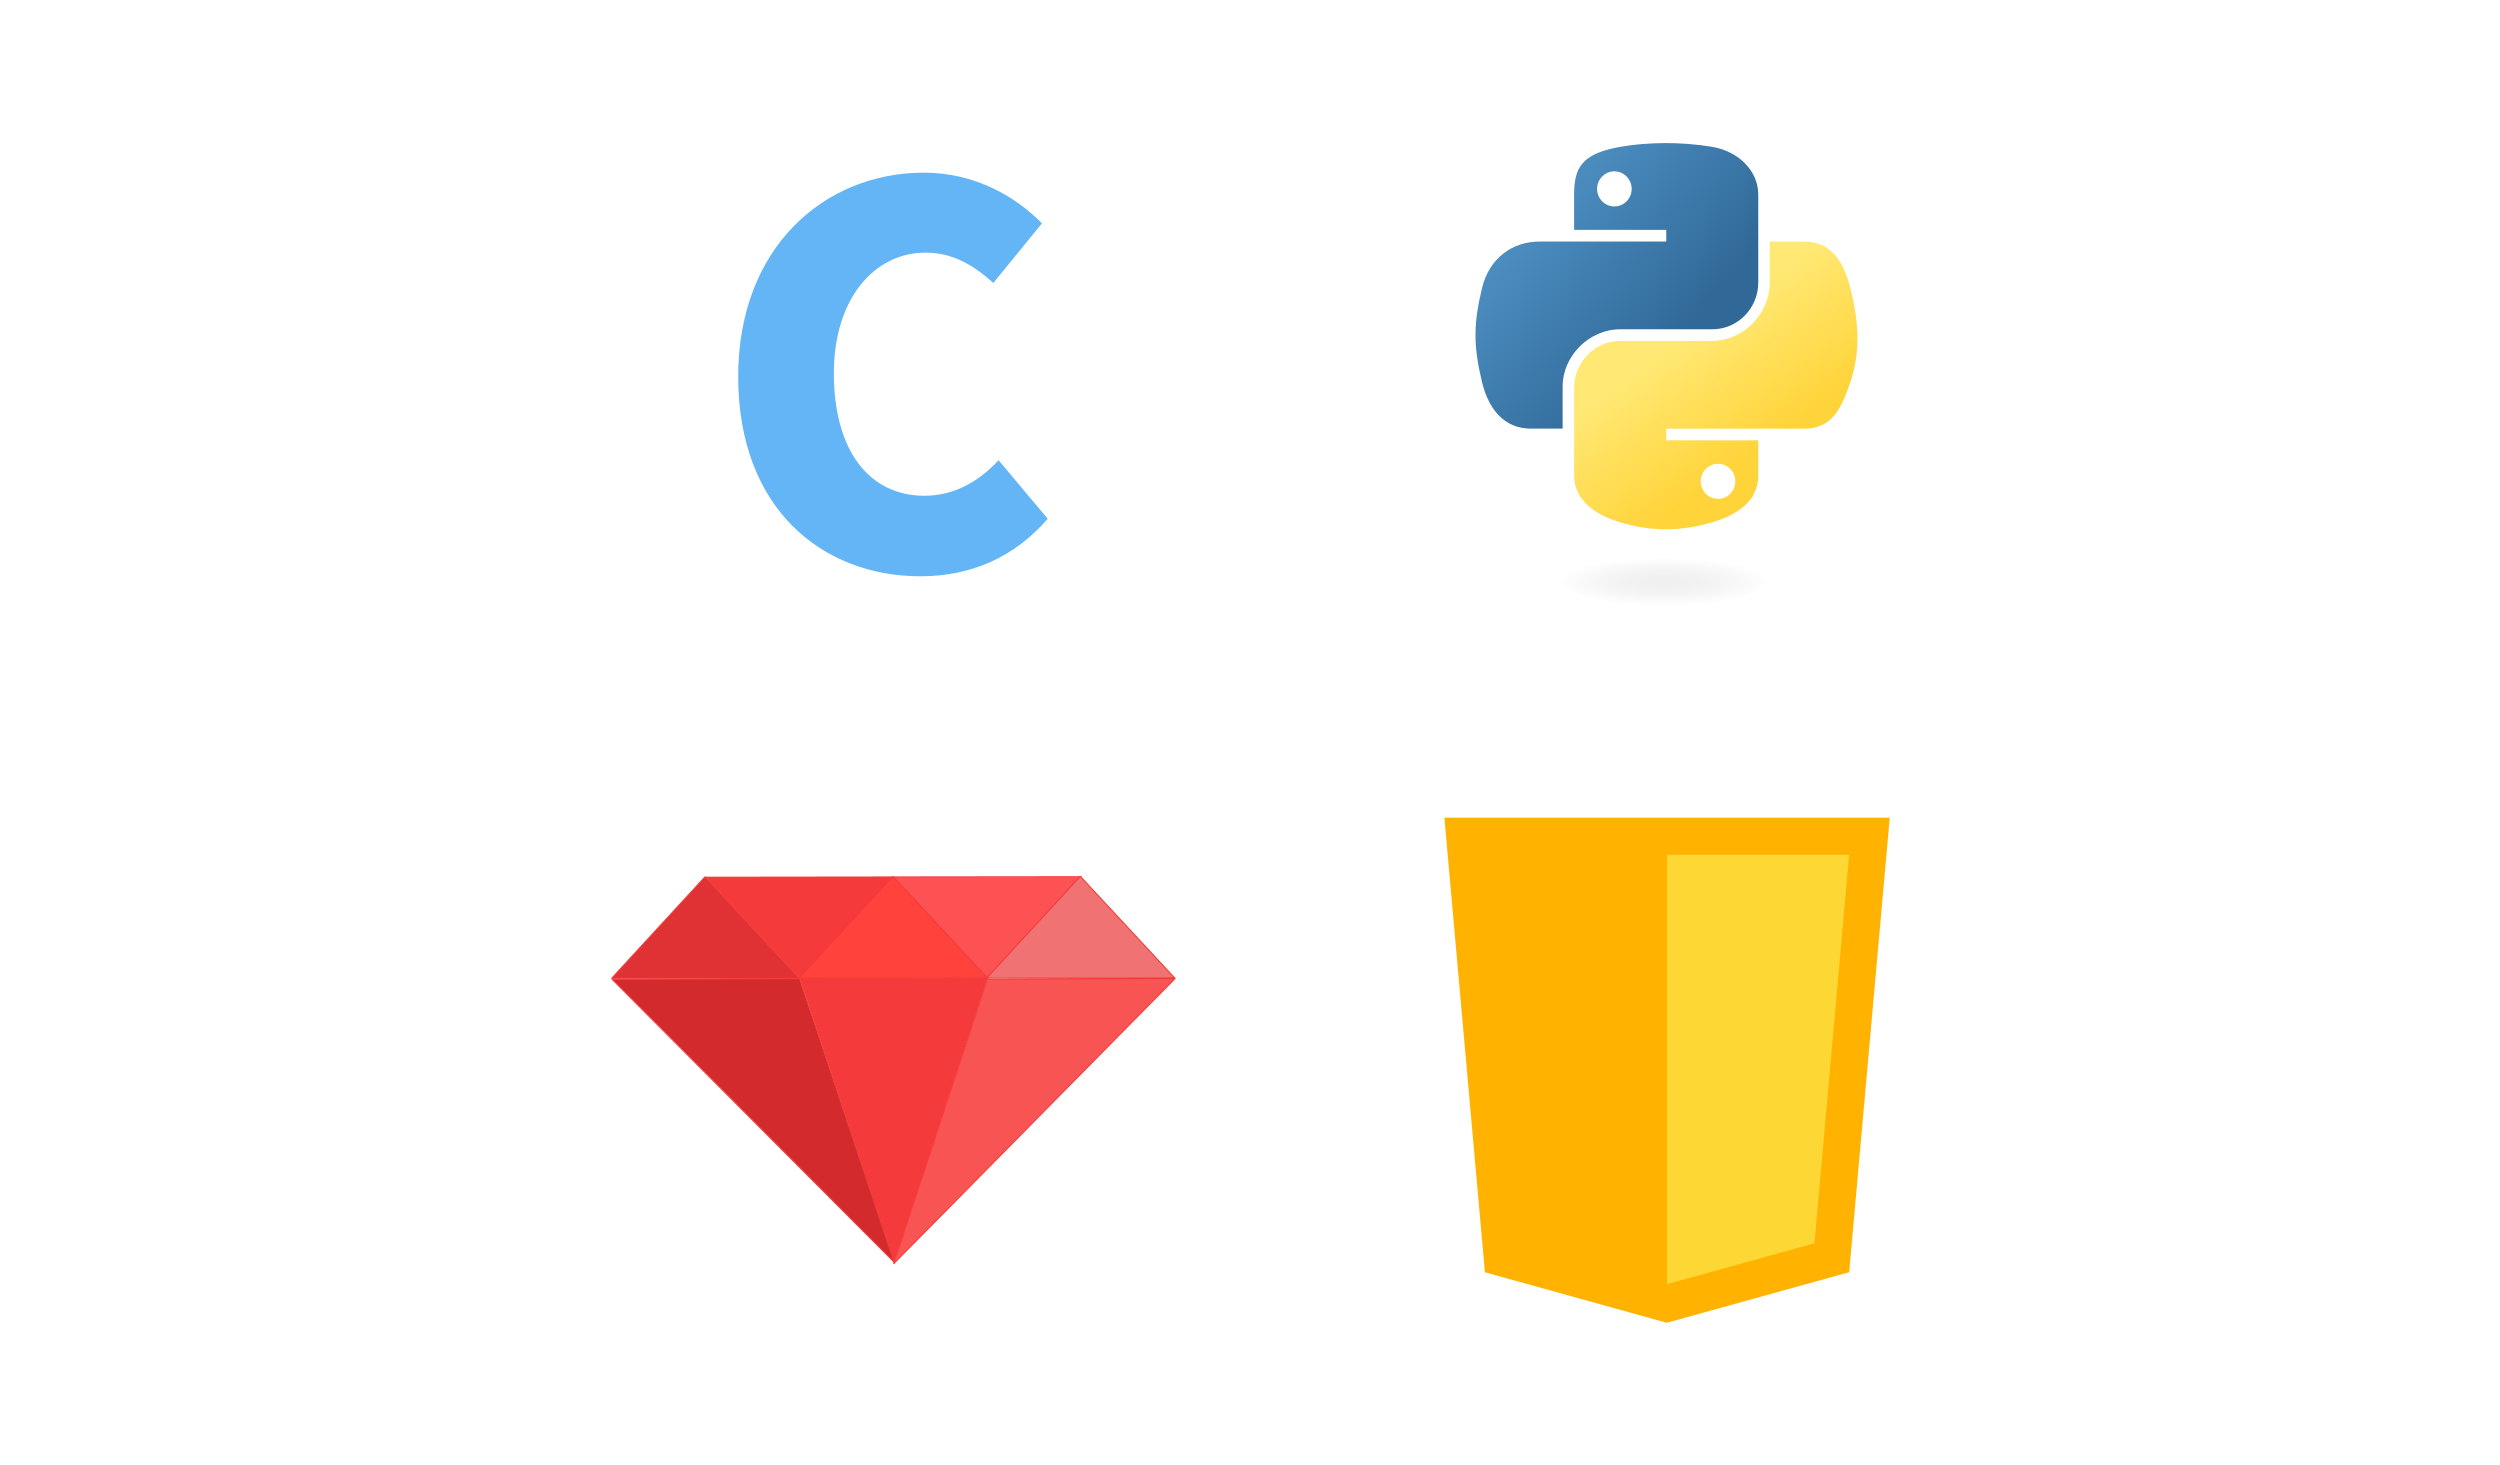 <?xml version="1.0" encoding="UTF-8" standalone="no"?>
<!-- Created with Inkscape (http://www.inkscape.org/) -->

<svg
   xmlns:dc="http://purl.org/dc/elements/1.1/"
   xmlns:cc="http://creativecommons.org/ns#"
   xmlns:rdf="http://www.w3.org/1999/02/22-rdf-syntax-ns#"
   xmlns:svg="http://www.w3.org/2000/svg"
   xmlns="http://www.w3.org/2000/svg"
   xmlns:xlink="http://www.w3.org/1999/xlink"
   xmlns:sodipodi="http://sodipodi.sourceforge.net/DTD/sodipodi-0.dtd"
   xmlns:inkscape="http://www.inkscape.org/namespaces/inkscape"
   width="512"
   height="300"
   viewBox="0 0 135.467 79.375"
   version="1.1"
   id="svg8"
   inkscape:version="0.92.4 (fd57863, 2020-04-02)"
   sodipodi:docname="des002.svg">
  <defs
     id="defs2">
    <linearGradient
       id="linearGradient2795">
      <stop
         style="stop-color:#b8b8b8;stop-opacity:0.498;"
         offset="0"
         id="stop2797" />
      <stop
         style="stop-color:#7f7f7f;stop-opacity:0;"
         offset="1"
         id="stop2799" />
    </linearGradient>
    <linearGradient
       id="linearGradient2787">
      <stop
         style="stop-color:#7f7f7f;stop-opacity:0.5;"
         offset="0"
         id="stop2789" />
      <stop
         style="stop-color:#7f7f7f;stop-opacity:0;"
         offset="1"
         id="stop2791" />
    </linearGradient>
    <linearGradient
       id="linearGradient3676">
      <stop
         style="stop-color:#b2b2b2;stop-opacity:0.5;"
         offset="0"
         id="stop3678" />
      <stop
         style="stop-color:#b3b3b3;stop-opacity:0;"
         offset="1"
         id="stop3680" />
    </linearGradient>
    <linearGradient
       id="linearGradient3236">
      <stop
         style="stop-color:#f4f4f4;stop-opacity:1"
         offset="0"
         id="stop3244" />
      <stop
         style="stop-color:white;stop-opacity:1"
         offset="1"
         id="stop3240" />
    </linearGradient>
    <linearGradient
       id="linearGradient4671">
      <stop
         style="stop-color:#ffd43b;stop-opacity:1;"
         offset="0"
         id="stop4673" />
      <stop
         style="stop-color:#ffe873;stop-opacity:1"
         offset="1"
         id="stop4675" />
    </linearGradient>
    <linearGradient
       id="linearGradient4689">
      <stop
         style="stop-color:#5a9fd4;stop-opacity:1;"
         offset="0"
         id="stop4691" />
      <stop
         style="stop-color:#306998;stop-opacity:1;"
         offset="1"
         id="stop4693" />
    </linearGradient>
    <linearGradient
       x1="224.24"
       y1="144.757"
       x2="-65.309"
       y2="144.757"
       id="linearGradient2987"
       xlink:href="#linearGradient4671"
       gradientUnits="userSpaceOnUse"
       gradientTransform="translate(100.27,99.611)" />
    <linearGradient
       x1="172.942"
       y1="77.476"
       x2="26.67"
       y2="76.313"
       id="linearGradient2990"
       xlink:href="#linearGradient4689"
       gradientUnits="userSpaceOnUse"
       gradientTransform="translate(100.27,99.611)" />
    <linearGradient
       inkscape:collect="always"
       xlink:href="#linearGradient4671"
       id="linearGradient2255"
       gradientUnits="userSpaceOnUse"
       gradientTransform="matrix(0.563,0,0,0.568,-11.597,-7.61)"
       x1="224.24"
       y1="144.757"
       x2="-65.309"
       y2="144.757" />
    <linearGradient
       inkscape:collect="always"
       xlink:href="#linearGradient4689"
       id="linearGradient2258"
       gradientUnits="userSpaceOnUse"
       gradientTransform="matrix(0.563,0,0,0.568,-11.597,-7.61)"
       x1="172.942"
       y1="76.176"
       x2="26.67"
       y2="76.313" />
    <radialGradient
       inkscape:collect="always"
       xlink:href="#linearGradient2795"
       id="radialGradient2801"
       cx="61.519"
       cy="132.286"
       fx="61.519"
       fy="132.286"
       r="29.037"
       gradientTransform="matrix(1,0,0,0.178,0,108.743)"
       gradientUnits="userSpaceOnUse" />
    <radialGradient
       inkscape:collect="always"
       xlink:href="#linearGradient2795"
       id="radialGradient2801-6"
       cx="61.519"
       cy="132.286"
       fx="61.519"
       fy="132.286"
       r="29.037"
       gradientTransform="matrix(1,0,0,0.178,0,108.743)"
       gradientUnits="userSpaceOnUse" />
    <radialGradient
       inkscape:collect="always"
       xlink:href="#linearGradient2795"
       id="radialGradient2801-61"
       cx="61.519"
       cy="132.286"
       fx="61.519"
       fy="132.286"
       r="29.037"
       gradientTransform="matrix(1,0,0,0.178,0,108.743)"
       gradientUnits="userSpaceOnUse" />
    <linearGradient
       inkscape:collect="always"
       xlink:href="#linearGradient4671"
       id="linearGradient1475"
       gradientUnits="userSpaceOnUse"
       gradientTransform="matrix(0.173,0,0,0.175,15.748,73.273)"
       x1="150.961"
       y1="192.352"
       x2="112.031"
       y2="137.273" />
    <linearGradient
       inkscape:collect="always"
       xlink:href="#linearGradient4689"
       id="linearGradient1478"
       gradientUnits="userSpaceOnUse"
       gradientTransform="matrix(0.173,0,0,0.175,15.748,73.273)"
       x1="26.649"
       y1="20.604"
       x2="135.665"
       y2="114.398" />
    <radialGradient
       inkscape:collect="always"
       xlink:href="#linearGradient2795"
       id="radialGradient1480"
       gradientUnits="userSpaceOnUse"
       gradientTransform="matrix(0,-0.074,0.325,1.1670007e-7,2.405,120.723)"
       cx="61.519"
       cy="132.286"
       fx="61.519"
       fy="132.286"
       r="29.037" />
    <radialGradient
       inkscape:collect="always"
       xlink:href="#linearGradient2795"
       id="radialGradient2801-0"
       cx="61.519"
       cy="132.286"
       fx="61.519"
       fy="132.286"
       r="29.037"
       gradientTransform="matrix(1,0,0,0.178,0,108.743)"
       gradientUnits="userSpaceOnUse" />
  </defs>
  <sodipodi:namedview
     id="base"
     pagecolor="#ffffff"
     bordercolor="#666666"
     borderopacity="1.0"
     inkscape:pageopacity="0.0"
     inkscape:pageshadow="2"
     inkscape:zoom="0.98994949"
     inkscape:cx="67.311089"
     inkscape:cy="89.01319"
     inkscape:document-units="mm"
     inkscape:current-layer="layer1"
     showgrid="false"
     units="px"
     inkscape:window-width="1920"
     inkscape:window-height="995"
     inkscape:window-x="0"
     inkscape:window-y="0"
     inkscape:window-maximized="1" />
  <g
     inkscape:label="レイヤー 1"
     inkscape:groupmode="layer"
     id="layer1"
     transform="translate(0,-217.625)">
    <g
       id="g1076"
       transform="translate(7.116,0.24)">
      <g
         inkscape:label="レイヤー 1"
         id="layer1-3"
         transform="matrix(0.605,0,0,0.605,58.81,213.539)">
        <g
           id="g1001"
           transform="matrix(0.857,0,0,0.857,-95.531,59.075)">
          <path
             inkscape:connector-curvature="0"
             id="path874"
             d="m 170.117,73.696 -16.953,0.032 -16.953,0.032 8.448,-14.698 8.448,-14.698 8.505,14.665 z"
             inkscape:transform-center-y="-1.7621945"
             inkscape:transform-center-x="-0.01082369"
             style="fill:#e03134;fill-opacity:1;stroke:#f43a3a;stroke-width:0.232;stroke-linecap:round;stroke-linejoin:round;stroke-miterlimit:4;stroke-dasharray:none;stroke-dashoffset:0;stroke-opacity:1"
             transform="matrix(0.578,0,0,0.361,-30.487,14.102)" />
          <path
             inkscape:connector-curvature="0"
             id="path874-5"
             d="m 170.117,73.696 -16.953,0.032 -16.953,0.032 8.448,-14.698 8.448,-14.698 8.505,14.665 z"
             inkscape:transform-center-y="2.2967328"
             inkscape:transform-center-x="-10.011784"
             style="fill:#f43a3a;fill-opacity:1;stroke:#f43a3a;stroke-width:0.232;stroke-linecap:round;stroke-linejoin:round;stroke-miterlimit:4;stroke-dasharray:none;stroke-dashoffset:0;stroke-opacity:1"
             transform="matrix(-0.578,0,0,-0.361,156.426,56.755)" />
          <path
             inkscape:connector-curvature="0"
             id="path874-8"
             d="m 170.117,73.696 -16.953,0.032 -16.953,0.032 8.448,-14.698 8.448,-14.698 8.505,14.665 z"
             inkscape:transform-center-y="-1.7621945"
             inkscape:transform-center-x="-0.01082369"
             style="fill:#ff433c;fill-opacity:1;stroke:#f43a3a;stroke-width:0.232;stroke-linecap:round;stroke-linejoin:round;stroke-miterlimit:4;stroke-dasharray:none;stroke-dashoffset:0;stroke-opacity:1"
             transform="matrix(0.578,0,0,0.361,-10.88,14.078)" />
          <path
             inkscape:connector-curvature="0"
             id="path874-5-4"
             d="m 170.117,73.696 -16.953,0.032 -16.953,0.032 8.448,-14.698 8.448,-14.698 8.505,14.665 z"
             inkscape:transform-center-y="2.2967328"
             inkscape:transform-center-x="-10.011784"
             style="fill:#fc5253;fill-opacity:1;stroke:#f43a3a;stroke-width:0.232;stroke-linecap:round;stroke-linejoin:round;stroke-miterlimit:4;stroke-dasharray:none;stroke-dashoffset:0;stroke-opacity:1"
             transform="matrix(-0.578,0,0,-0.361,176.033,56.731)" />
          <path
             inkscape:connector-curvature="0"
             id="path874-8-3"
             d="m 170.117,73.696 -16.953,0.032 -16.953,0.032 8.448,-14.698 8.448,-14.698 8.505,14.665 z"
             inkscape:transform-center-y="-1.7621945"
             inkscape:transform-center-x="-0.01082369"
             style="fill:#f17273;fill-opacity:1;stroke:#f43a3a;stroke-width:0.232;stroke-linecap:round;stroke-linejoin:round;stroke-miterlimit:4;stroke-dasharray:none;stroke-dashoffset:0;stroke-opacity:1"
             transform="matrix(0.578,0,0,0.361,8.727,14.055)" />
          <path
             inkscape:connector-curvature="0"
             id="path874-5-4-9"
             d="m 170.117,73.696 -16.953,0.032 -16.953,0.032 8.448,-14.698 8.448,-14.698 8.505,14.665 z"
             inkscape:transform-center-y="6.4451843"
             inkscape:transform-center-x="-10.011784"
             style="fill:#f43a3a;fill-opacity:1;stroke:#f43a3a;stroke-width:0.138;stroke-linecap:round;stroke-linejoin:round;stroke-miterlimit:4;stroke-dasharray:none;stroke-dashoffset:0;stroke-opacity:1"
             transform="matrix(-0.578,0,0,-1.014,166.262,115.485)" />
          <path
             sodipodi:nodetypes="cccc"
             inkscape:connector-curvature="0"
             id="path874-5-4-9-5"
             d="m 170.117,73.626 -33.906,0.065 50.885,-29.396 z"
             inkscape:transform-center-y="6.4451843"
             inkscape:transform-center-x="-10.011784"
             style="fill:#f85453;fill-opacity:1;stroke:#f43a3a;stroke-width:0.138;stroke-linecap:round;stroke-linejoin:round;stroke-miterlimit:4;stroke-dasharray:none;stroke-dashoffset:0;stroke-opacity:1"
             transform="matrix(-0.578,0,0,-1.014,185.869,115.461)" />
          <path
             sodipodi:nodetypes="cccc"
             inkscape:connector-curvature="0"
             id="path874-5-4-9-2"
             d="m 170.199,73.696 -33.906,0.065 -17.074,-29.209 z"
             inkscape:transform-center-y="6.4451843"
             inkscape:transform-center-x="-10.011784"
             style="fill:#d22a2d;fill-opacity:1;stroke:#f43a3a;stroke-width:0.138;stroke-linecap:round;stroke-linejoin:round;stroke-miterlimit:4;stroke-dasharray:none;stroke-dashoffset:0;stroke-opacity:1"
             transform="matrix(-0.578,0,0,-1.014,146.655,115.55)" />
        </g>
      </g>
      <g
         inkscape:label="レイヤー 1"
         id="layer1-7"
         transform="matrix(0.605,0,0,0.605,100.725,213.539)">
        <g
           id="g5128"
           transform="matrix(0.415,0,0,0.415,-9.573,33.006)">
          <path
             transform="matrix(0.265,0,0,0.265,-114.505,85.583)"
             style="fill:#ffb300;fill-opacity:1"
             d="M 107.644,470.877 74.633,100.62 H 437.367 L 404.321,470.819 255.778,512 Z"
             id="polygon5076"
             inkscape:connector-curvature="0" />
          <path
             transform="matrix(0.265,0,0,0.265,-114.505,85.583)"
             style="fill:#fdd835;fill-opacity:1"
             d="M 404.27,130.894 H 256 v 349.629 l 120.03,-33.277 z"
             id="polygon5078"
             inkscape:connector-curvature="0" />
        </g>
      </g>
      <g
         inkscape:label="レイヤー 1"
         id="layer1-31"
         transform="matrix(0.605,0,0,0.605,100.725,173.452)">
        <g
           id="g5009"
           transform="translate(-74.612,8.557)">
          <g
             transform="translate(8.151)"
             id="g5003">
            <path
               inkscape:connector-curvature="0"
               style="fill:url(#linearGradient1478);fill-opacity:1;stroke-width:0.308"
               d="m 37.266,76.875 c -1.411,0.007 -2.758,0.127 -3.944,0.337 -3.492,0.617 -4.126,1.908 -4.126,4.29 v 3.145 h 8.253 v 1.048 h -8.253 -3.097 c -2.398,0 -4.499,1.442 -5.155,4.184 -0.758,3.143 -0.791,5.105 0,8.387 0.587,2.443 1.988,4.184 4.386,4.184 h 2.837 v -3.77 c 0,-2.724 2.357,-5.127 5.155,-5.127 h 8.243 c 2.295,0 4.126,-1.889 4.126,-4.194 v -7.858 c 0,-2.237 -1.887,-3.917 -4.126,-4.29 -1.418,-0.236 -2.889,-0.343 -4.299,-0.337 z m -4.463,2.53 c 0.852,0 1.549,0.708 1.549,1.577 -10e-7,0.867 -0.696,1.568 -1.549,1.568 -0.855,-10e-7 -1.549,-0.701 -1.549,-1.568 0,-0.87 0.693,-1.577 1.549,-1.577 z"
               id="path1948" />
            <path
               inkscape:connector-curvature="0"
               style="fill:url(#linearGradient1475);fill-opacity:1;stroke-width:0.308"
               d="m 46.721,85.695 v 3.665 c 0,2.841 -2.409,5.232 -5.155,5.232 H 33.322 c -2.258,0 -4.126,1.932 -4.126,4.194 v 7.858 c 0,2.237 1.945,3.552 4.126,4.194 2.612,0.768 5.117,0.907 8.243,0 2.078,-0.602 4.126,-1.812 4.126,-4.194 v -3.145 h -8.243 v -1.048 h 8.243 4.126 c 2.398,0 3.292,-1.673 4.126,-4.184 0.862,-2.585 0.825,-5.071 0,-8.387 -0.593,-2.388 -1.725,-4.184 -4.126,-4.184 z m -4.636,19.901 c 0.855,0 1.549,0.701 1.549,1.568 0,0.87 -0.693,1.577 -1.549,1.577 -0.852,0 -1.549,-0.708 -1.549,-1.577 10e-7,-0.867 0.696,-1.568 1.549,-1.568 z"
               id="path1950" />
          </g>
          <path
             inkscape:connector-curvature="0"
             id="path1894"
             d="M 56.406,116.18 A 11.059,2.144 0 0 1 45.347,118.324 11.059,2.144 0 0 1 34.288,116.18 11.059,2.144 0 0 1 45.347,114.035 11.059,2.144 0 0 1 56.406,116.18 Z"
             style="opacity:0.444;fill:url(#radialGradient1480);fill-opacity:1;fill-rule:nonzero;stroke:none;stroke-width:4.745;stroke-miterlimit:4;stroke-dasharray:none;stroke-opacity:1" />
        </g>
      </g>
      <g
         inkscape:label="レイヤー 1"
         id="layer1-5"
         transform="matrix(0.605,0,0,0.605,58.81,175.853)">
        <g
           aria-label="C"
           style="font-style:normal;font-weight:normal;font-size:46.826px;line-height:1.25;font-family:sans-serif;letter-spacing:0px;word-spacing:0px;fill:#64b5f6;fill-opacity:1;stroke:none;stroke-width:1.171"
           id="text4913"
           transform="translate(-68.803,-55.905)">
          <path
             d="m 42.293,176.167 c 4.542,0 8.429,-1.733 11.379,-5.151 l -4.402,-5.245 c -1.639,1.779 -3.84,3.184 -6.649,3.184 -4.917,0 -8.101,-4.027 -8.101,-10.957 0,-6.79 3.699,-10.817 8.195,-10.817 2.482,0 4.308,1.124 6.087,2.716 l 4.355,-5.338 c -2.388,-2.435 -6.041,-4.542 -10.583,-4.542 -8.85,0 -16.623,6.649 -16.623,18.262 0,11.8 7.492,17.888 16.342,17.888 z"
             style="font-style:normal;font-variant:normal;font-weight:900;font-stretch:normal;font-family:'Noto Sans CJK JP';-inkscape-font-specification:'Noto Sans CJK JP Heavy';fill:#64b5f6;fill-opacity:1;stroke-width:1.171"
             id="path4932"
             inkscape:connector-curvature="0" />
        </g>
      </g>
    </g>
  </g>
</svg>
